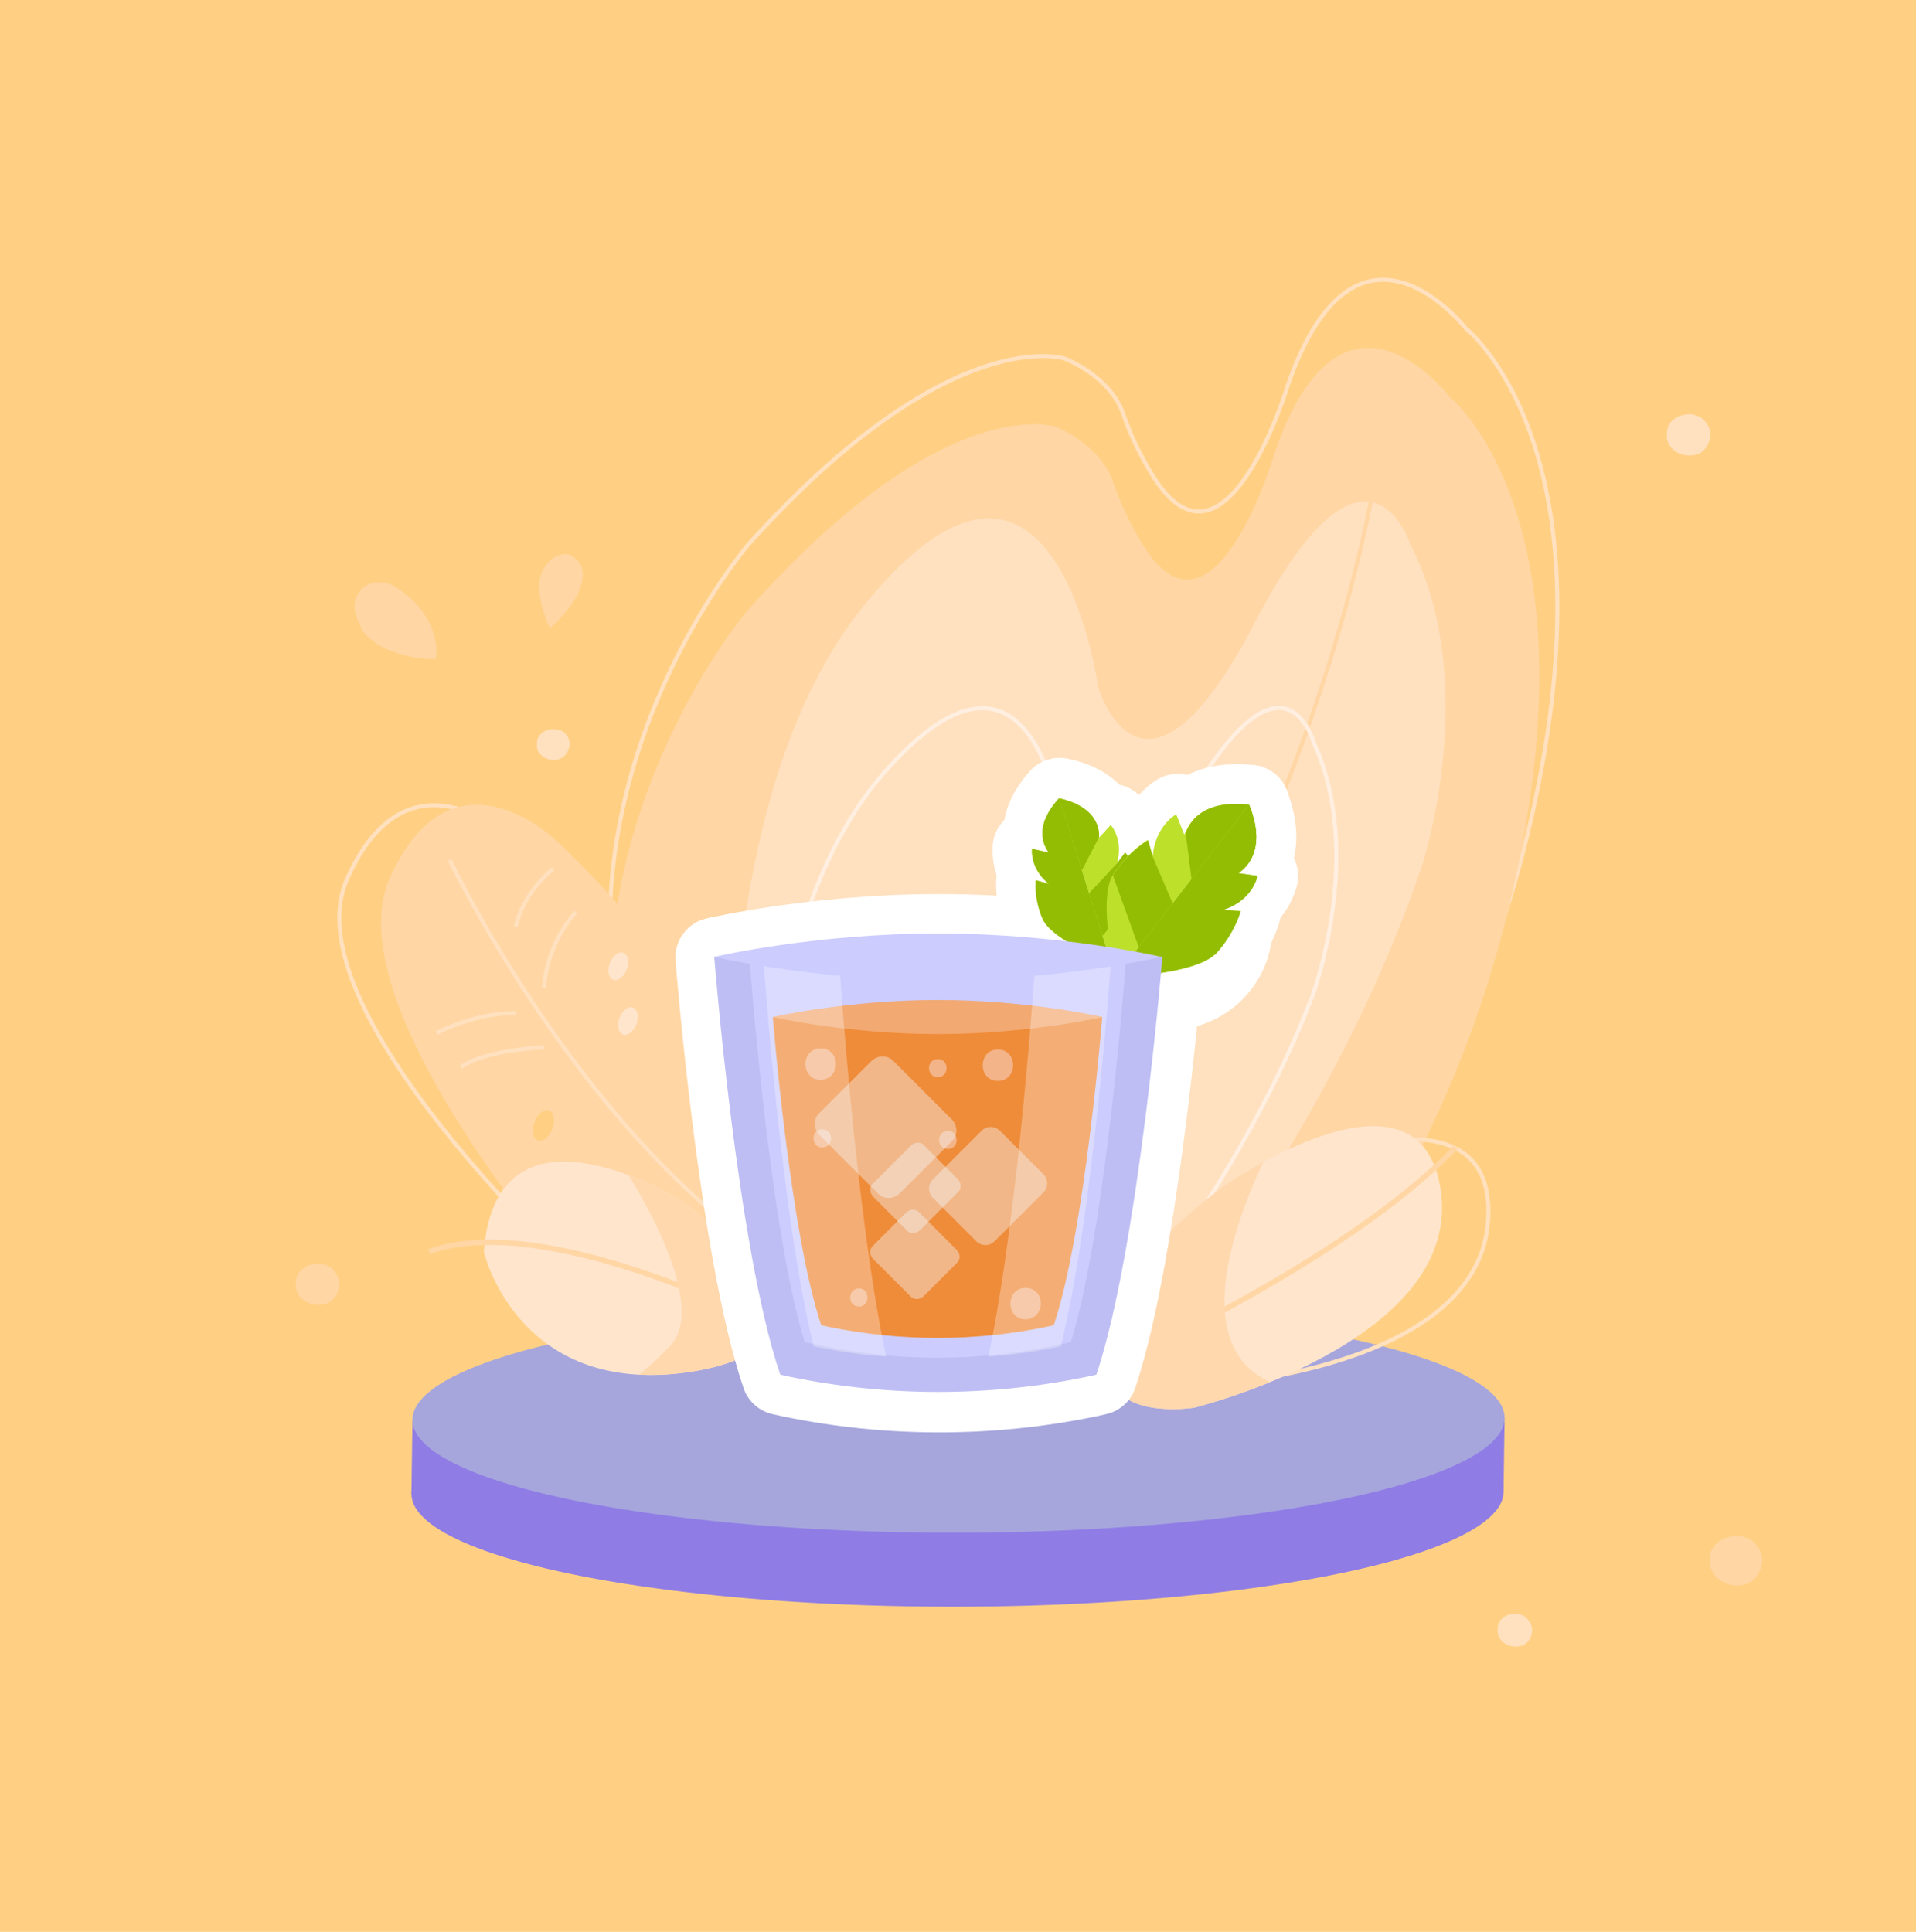 <?xml version="1.0" encoding="utf-8"?>
<!-- Generator: Adobe Illustrator 23.0.0, SVG Export Plug-In . SVG Version: 6.00 Build 0)  -->
<svg version="1.1" id="Capa_1" xmlns="http://www.w3.org/2000/svg" xmlns:xlink="http://www.w3.org/1999/xlink" x="0px" y="0px"
	 viewBox="0 0 360 363" style="enable-background:new 0 0 360 363;" xml:space="preserve">
<style type="text/css">
	.st0{fill:#FFD084;}
	.st1{fill:none;stroke:#FFE1C0;stroke-width:0.757;stroke-miterlimit:10;}
	.st2{fill:#FFD6A4;}
	.st3{fill:none;stroke:#FFE1C0;stroke-width:0.75;stroke-miterlimit:10;}
	.st4{fill:#FFE1C0;}
	.st5{fill:none;stroke:#FFD6A4;stroke-width:0.75;stroke-miterlimit:10;}
	.st6{fill:none;stroke:#FFEFE1;stroke-width:0.748;stroke-miterlimit:10;}
	.st7{fill:#8F7CE5;}
	.st8{fill:#A6A6DD;}
	.st9{fill:#FFE5CC;}
	.st10{fill:none;stroke:#FFD6A4;stroke-miterlimit:10;}
	.st11{clip-path:url(#SVGID_2_);fill:#FFD8AE;}
	.st12{clip-path:url(#SVGID_4_);fill:#FFD8AE;}
	.st13{fill:none;stroke:#FFFFFF;stroke-width:15;stroke-linejoin:round;stroke-miterlimit:10;}
	.st14{fill:#BDE02B;}
	.st15{fill:#93BD03;}
	.st16{fill:#BEBEF4;}
	.st17{fill:#CCCCFF;}
	.st18{fill:#EF8C3A;}
	.st19{fill:#F4B489;}
	.st20{fill:#F2A972;}
	.st21{opacity:0.3;fill:#FFFEFF;enable-background:new    ;}
	.st22{opacity:0.4;fill:#F5F7FC;enable-background:new    ;}
</style>
<g id="fondo">
	<g>
		<g id="Rectángulo_556">
			<rect y="-0.1" class="st0" width="360" height="363.3"/>
			<rect x="0.5" y="0.4" class="st0" width="359" height="362.2"/>
		</g>
		<path class="st1" d="M228.1,258.3c0,0,43.9-35.1,59.7-104.9c15.8-69.8-12.4-91.7-12.4-91.7S254.9,35.3,242,72.3
			c0,0-11.1,37.2-24.4,18.6c0,0-4-5.6-6.5-13c-2.5-7.3-11-10.5-11-10.5s-21.4-7.3-59.4,34.8c0,0-30.9,35.9-25.5,83.1
			s10.5,56.8,10.5,56.8L228.1,258.3z"/>
		<path class="st2" d="M225.9,271.1c0,0,43.1-35.1,58.6-104.9s-12.2-91.7-12.2-91.7s-20.1-26.4-32.8,10.6c0,0-10.9,37.2-23.9,18.6
			c0,0-3.9-5.6-6.4-13c-2.5-7.3-10.8-10.5-10.8-10.5s-21-7.3-58.2,34.8c0,0-30.3,35.9-25,83.1s10.3,56.8,10.3,56.8L225.9,271.1z"/>
		<path class="st3" d="M114.9,245.6c0,0-61.2-54.4-49.7-80.4s30.9-7.5,30.9-7.5s25.7,22.6,47.9,63.9L114.9,245.6z"/>
		<path class="st2" d="M115.8,249.7c0,0-54.1-58.6-42.6-84.6s30.9-7.5,30.9-7.5s25.7,22.6,47.9,63.9L115.8,249.7z"/>
		<path class="st4" d="M206.4,265c0,0,41.3-44.5,60.9-102.7c0,0,11.1-34-2.3-60c0,0-8.2-25.8-29.3,14.8S206.3,129,206.3,129
			s-8.1-59.5-44-15.2s-22.9,140.1-22.9,140.1L206.4,265z"/>
		<path class="st5" d="M191.1,241.3c0,0,54.3-73,68-155.4"/>
		<path class="st6" d="M195.3,266c0,0,33.9-33.6,51.3-78.9c0,0,9.9-26.5,0.3-47.4c0,0-5.5-20.6-23.5,10.6s-23.4,8.4-23.4,8.4
			s-4.3-47.2-33.9-13.5s-22.8,109.6-22.8,109.6L195.3,266z"/>
		<g>
			
				<ellipse transform="matrix(1 -1.876215e-03 1.876215e-03 1 -0.526 0.338)" class="st7" cx="179.9" cy="280.5" rx="102.6" ry="21.4"/>
			<polygon class="st7" points="282.5,280.3 282.7,266.4 77.5,266.8 77.3,280.7 			"/>
			
				<ellipse transform="matrix(1 -1.876215e-03 1.876215e-03 1 -0.5 0.338)" class="st8" cx="180.1" cy="266.6" rx="102.6" ry="21.4"/>
		</g>
		<path class="st3" d="M239.7,220.4c0,0,41.8-19.1,39.9,9s-53,30.9-53,30.9s-15.5-0.3-14.5-10.3C213.2,240,218.5,230.9,239.7,220.4z
			"/>
		<path class="st9" d="M229.9,222.9c0,0,37.6-26.4,40.9,1.5c3.2,27.9-46.4,40.1-46.4,40.1S209,267,208.2,257
			C207.3,247,211,237.1,229.9,222.9z"/>
		<path class="st10" d="M208.2,257c0,0,44.4-19.6,65.3-41.4"/>
		<g>
			<g>
				<g>
					<g>
						<g>
							<g>
								<g>
									<defs>
										<path id="SVGID_1_" d="M229.9,222.9c0,0,37.6-26.4,40.9,1.5c3.2,27.9-46.4,40.1-46.4,40.1S209,267,208.2,257
											C207.3,247,211,237.1,229.9,222.9z"/>
									</defs>
									<clipPath id="SVGID_2_">
										<use xlink:href="#SVGID_1_"  style="overflow:visible;"/>
									</clipPath>
									<path class="st11" d="M240.9,211.5c0,0-27.3,46.6,4.8,50c21.5,2.3-22.9,11.5-22.9,11.5l-20.3-4.6l-1.3-29l20-22.9
										L240.9,211.5z"/>
								</g>
							</g>
						</g>
					</g>
				</g>
			</g>
		</g>
		<g>
			<path class="st9" d="M128.2,225.7c0,0-34.9-21.9-37.3,9.5c0,0,6.5,28.1,39.9,22.4C164.1,251.8,128.2,225.7,128.2,225.7z"/>
		</g>
		<path class="st10" d="M143,248.3c0,0-40.9-21-62.4-13.1"/>
		<g>
			<g>
				<g>
					<g>
						<g>
							<g>
								<g>
									<defs>
										<path id="SVGID_3_" d="M128.2,225.7c0,0-34.9-21.9-37.3,9.5c0,0,6.5,28.1,39.9,22.4C164.1,251.8,128.2,225.7,128.2,225.7z
											"/>
									</defs>
									<clipPath id="SVGID_4_">
										<use xlink:href="#SVGID_3_"  style="overflow:visible;"/>
									</clipPath>
									<path class="st12" d="M124.1,218.3h-4h-3.6c0,0,17.6,26,9.4,34.6c-8.2,8.6-9.4,6.7-9.4,6.7l19.6,1.8l15.9-7.2l1.2-14.3
										l-16-11.9L124.1,218.3z"/>
								</g>
							</g>
						</g>
					</g>
				</g>
			</g>
		</g>
		<path class="st3" d="M84.5,161.6c0,0,21.6,45.3,54.6,70.4"/>
		<path class="st3" d="M103.9,163.3c0,0-5.4,4-7,10.8"/>
		<path class="st3" d="M108.2,171.4c0,0-5.3,5.3-6,14.2"/>
		<path class="st3" d="M96.9,190.4c0,0-6.3-0.5-14.9,3.7"/>
		<path class="st3" d="M102.2,196.8c0,0-10.9,0.4-15.6,3.7"/>
		<path class="st2" d="M109.5,107.7c0.1,4-3.4,7.8-6.2,10.4c-1-2.4-1.9-5-2-7.6c-0.1-2,0.7-4,2.2-5.3c0.5-0.4,1-0.8,1.7-0.9
			c0.4-0.1,0.7-0.2,1.1-0.2C108,104.3,109.4,105.9,109.5,107.7z"/>
		<path class="st2" d="M81.9,123.8c-3.1,0.3-9-1.1-11.6-3.2c-2.3-1.7-2.3-2.2-3.4-4.9c-1-2.7,0.6-5.9,3.6-6.2
			c1.5-0.2,3.1,0.2,4.3,1.1C79.1,113.4,82.6,118.4,81.9,123.8z"/>
		<path class="st4" d="M105.6,142.4c-1.9,1.1-5-0.2-4.7-2.6c-0.2-2.8,4.1-3.8,5.6-1.6C107.5,139.5,106.9,141.6,105.6,142.4z"/>
		<path class="st4" d="M319.5,85.1c-2.6,1.4-6.6-0.3-6.3-3.5c-0.2-3.8,5.5-5.1,7.4-2.1C322,81.2,321.3,83.9,319.5,85.1z"/>
		<path class="st2" d="M328.9,297.3c-3.1,1.7-7.9-0.3-7.6-4.2c-0.3-4.5,6.6-6.1,8.9-2.5C331.9,292.6,331,295.9,328.9,297.3z"/>
		<path class="st4" d="M286.4,309c-2,1.1-5.2-0.2-5-2.8c-0.2-3,4.3-4,5.8-1.7C288.4,305.9,287.9,308.1,286.4,309z"/>
		<path class="st2" d="M61.9,244.7c-2.6,1.4-6.6-0.3-6.3-3.5c-0.2-3.8,5.5-5.1,7.4-2.1C64.4,240.8,63.7,243.5,61.9,244.7z"/>
		
			<ellipse transform="matrix(0.351 -0.936 0.936 0.351 -94.404 226.657)" class="st9" cx="116.2" cy="181.4" rx="2.7" ry="1.7"/>
		<ellipse transform="matrix(0.351 -0.936 0.936 0.351 -102.861 235.012)" class="st9" cx="118" cy="191.7" rx="2.7" ry="1.7"/>
		<ellipse transform="matrix(0.351 -0.936 0.936 0.351 -131.544 232.97)" class="st0" cx="102.2" cy="211.3" rx="3" ry="1.8"/>
	</g>
</g>
<path class="st13" d="M236.4,164.6l-3.6-0.5c1-0.7,5.1-3.9,2.3-12c-0.1-0.3-0.2-0.6-0.3-0.9c-3.9-0.4-6.5,0.2-8.3,1.1
	c-3,1.6-3.6,4.2-3.7,4.4l-1.5-3.8c-4.1,2.7-4.4,7.7-4.4,7.9l-0.9-3.1c0,0-1.7,0.9-3.8,3c-0.3-0.4-0.5-0.7-0.5-0.7l-0.1,0.1l-0.1-0.1
	l-1.5,2c0-0.2,1.3-4-1.2-7.2l-2.2,2.4c0.1-0.4,0.7-5.6-7.5-7.3c-0.3,0.4-0.7,0.7-0.9,1.1c-1.7,2.2-2.2,4-2.2,5.5
	c0,1.9,0.9,3.2,1.1,3.6l-3.1-0.7c-0.2,4.3,3.1,6.5,3.2,6.6l-2.5-0.7c0,0-0.4,3.3,1.3,7.3c1.8,4,12.9,8.4,12.9,8.4s0.1-0.1,0.2-0.4
	c0.3,1.7,0.6,2.9,0.6,2.9s14.6-0.4,18.7-4.3l0,0l0,0c0,0,0.1,0,0.1-0.1c3.7-4,4.7-8,4.7-8l-3.3-0.2
	C230,170.9,234.9,169.7,236.4,164.6z"/>
<path class="st13" d="M227.9,166.8c-2.1-2.1-5.6-4.3-8.6-3.9c-3.3,0.4-6.9,2.4-8.9,5.5c-1.2,1.7-1.9,3.7-2.3,5.8
	c-0.2,1.2-0.3,2.5-0.2,3.8c-7.7-1.2-19-2.5-31.5-2.5c-23.2,0-42,4.4-42,4.4s4.3,54.7,12.4,78.5l1.8,0.4c18.4,3.8,37.4,3.8,55.8,0
	l1.8-0.4c6.3-18.8,10.4-56.9,11.8-72c3-0.1,6-0.8,8.6-2.6c2.8-2,5-5.5,4.9-9.2C231.3,171.5,229.9,168.7,227.9,166.8z"/>
<g>
	<g>
		<g>
			<g>
				<g>
					<path class="st14" d="M199,150l9.8,31.1c0,0,6.6-10.1,5.7-14.2l0,0c-0.9-4.3-3.1-6.7-3.1-6.7l-1.5,2c0-0.2,1.3-4-1.2-7.2
						l-2.2,2.4l0,0C206.5,157,207.1,151.8,199,150z"/>
					<path class="st15" d="M199,150l4.3,13.5l3.2-6.2l0,0C206.5,157,207.1,151.8,199,150z"/>
					<path class="st15" d="M204.6,167.9l2.6,7.9l7.3-8.9l0,0c-0.9-4.3-3.1-6.7-3.1-6.7l-1.5,2L204.6,167.9z"/>
				</g>
				<g>
					<path class="st14" d="M199,150l9.8,31.1c0,0-11.1-4.4-12.9-8.4l0,0c-1.7-4-1.3-7.3-1.3-7.3l2.5,0.7c-0.1-0.1-3.4-2.4-3.2-6.6
						l3.2,0.7l0,0C197,160,193.4,156.1,199,150z"/>
					<path class="st15" d="M199,150l4.3,13.5l-6.2-3.2l0,0C197,160,193.4,156.1,199,150z"/>
					<path class="st15" d="M204.6,167.9l2.6,7.9l-11.1-3l0,0c-1.7-4-1.3-7.3-1.3-7.3l2.5,0.7L204.6,167.9z"/>
				</g>
			</g>
			<path class="st15" d="M199,150l9.8,31.1c0,0-11.1-4.4-12.9-8.4l0,0c-1.7-4-1.3-7.3-1.3-7.3l2.5,0.7c-0.1-0.1-3.4-2.4-3.2-6.6
				l3.2,0.7l0,0C197,160,193.4,156.1,199,150z"/>
		</g>
		<g>
			<g>
				<g>
					<path class="st14" d="M234.7,151.2l-25.1,32.4c0,0-3.4-14.6-0.5-19.2l0,0c3-4.6,6.6-6.6,6.6-6.6l0.9,3.1c0-0.2,0.2-5.2,4.4-7.9
						l1.5,3.8l0,0C222.9,156.4,224.3,150,234.7,151.2z"/>
					<path class="st15" d="M234.7,151.2l-10.8,14.1l-1.1-8.6l0,0C222.9,156.4,224.3,150,234.7,151.2z"/>
					<path class="st15" d="M220.4,169.9l-6.4,8.2l-4.9-13.6l0,0c3-4.6,6.6-6.6,6.6-6.6l0.9,3.1L220.4,169.9z"/>
				</g>
				<g>
					<path class="st14" d="M234.7,151.2l-25.1,32.4c0,0,14.9-0.4,18.8-4.4l0,0c3.7-4,4.7-8,4.7-8l-3.3-0.2c0.1-0.1,5.1-1.3,6.5-6.4
						l-4.1-0.6l0,0C232.8,164,238.6,160.9,234.7,151.2z"/>
					<path class="st15" d="M234.7,151.2l-10.8,14.1l8.6-1.1l0,0C232.8,164,238.6,160.9,234.7,151.2z"/>
					<path class="st15" d="M220.4,169.9l-6.4,8.2l14.3,1.3l0,0c3.7-4,4.7-8,4.7-8l-3.3-0.2L220.4,169.9z"/>
				</g>
			</g>
			<path class="st15" d="M234.7,151.2l-25.1,32.4c0,0,14.9-0.4,18.8-4.4l0,0c3.7-4,4.7-8,4.7-8l-3.3-0.2c0.1-0.1,5.1-1.3,6.5-6.4
				l-4.1-0.6l0,0C232.8,164,238.6,160.9,234.7,151.2z"/>
		</g>
		<g>
			<path class="st16" d="M176.2,179.8h-42c0,0,4.3,54.7,12.4,78.5l1.8,0.4c18.4,3.8,37.4,3.8,55.8,0l1.8-0.4
				c8-23.8,12.4-78.5,12.4-78.5L176.2,179.8L176.2,179.8z"/>
			<path class="st17" d="M176.2,179.8h-35.4c0,0,3.6,50.4,10.4,72.4l1.5,0.3c15.5,3.5,31.5,3.5,47,0l1.5-0.3
				c6.8-22,10.4-72.4,10.4-72.4L176.2,179.8L176.2,179.8z"/>
			<g>
				<g>
					<path class="st18" d="M176.2,191.1h-31c0,0,3.2,40.3,9.1,57.9l1.3,0.3c13.6,2.8,27.6,2.8,41.1,0l1.3-0.3
						c5.9-17.6,9.1-57.9,9.1-57.9H176.2z"/>
				</g>
				<path class="st19" d="M192.7,242c-3.8,0-3.8,5.9,0,5.9C196.5,247.8,196.5,242,192.7,242z"/>
				<path class="st20" d="M207.2,191.1c0,0-13.9,3.2-31,3.2s-31-3.2-31-3.2s13.9-3.2,31-3.2S207.2,191.1,207.2,191.1z"/>
				<path class="st19" d="M187.5,197.2c-3.8,0-3.8,5.9,0,5.9C191.3,203.1,191.3,197.2,187.5,197.2z"/>
				<path class="st19" d="M154.2,197c-3.8,0-3.8,5.9,0,5.9C158,202.8,158,197,154.2,197z"/>
				<path class="st19" d="M178.1,212.5c-2.2,0-2.2,3.4,0,3.4S180.3,212.5,178.1,212.5z"/>
				<path class="st19" d="M176.2,199c-2.2,0-2.2,3.4,0,3.4S178.4,199,176.2,199z"/>
				<path class="st19" d="M161.4,242.1c-2.2,0-2.2,3.4,0,3.4C163.5,245.5,163.5,242.1,161.4,242.1z"/>
				<path class="st19" d="M154.5,212.2c-2.2,0-2.2,3.4,0,3.4C156.7,215.6,156.7,212.2,154.5,212.2z"/>
			</g>
		</g>
		<path class="st21" d="M166.5,254.9c-4.6-0.3-9.1-1-13.6-1.9c-6.2-24.6-9.5-73.2-9.5-73.2h14.2C157.6,179.8,160.7,228,166.5,254.9z
			"/>
		<path class="st21" d="M185.7,254.9c4.6-0.3,9.1-1,13.6-1.9c6.2-24.6,9.5-73.2,9.5-73.2h-14.2C194.6,179.8,191.5,228,185.7,254.9z"
			/>
		<path class="st17" d="M218.2,179.8c0,0-18.8,4.4-42,4.4s-42-4.4-42-4.4s18.8-4.4,42-4.4S218.2,179.8,218.2,179.8z"/>
		<g>
			<path class="st22" d="M178.8,210.3c1.2,1.2,1.2,3.1,0,4.2l-9.7,9.7c-1.2,1.2-3.1,1.2-4.2,0L154,213.3c-1.2-1.2-1.2-3.1,0-4.2
				l9.7-9.7c1.2-1.2,3.1-1.2,4.2,0L178.8,210.3z"/>
			<path class="st22" d="M186.9,233.2c-1,1-2.5,1-3.5,0l-8.1-8.1c-1-1-1-2.5,0-3.5l9.1-9.1c1-1,2.5-1,3.5,0l8.1,8.1c1,1,1,2.5,0,3.5
				L186.9,233.2z"/>
			<path class="st22" d="M172.9,231.1c-0.8,0.8-2,0.8-2.6,0l-6.2-6.2c-0.8-0.8-0.8-2,0-2.6l7-7c0.8-0.8,2-0.8,2.6,0l6.2,6.2
				c0.8,0.8,0.8,2,0,2.6L172.9,231.1z"/>
			<path class="st22" d="M164.1,236.6c-0.8-0.8-0.8-1.9,0-2.6l6.1-6.1c0.8-0.8,1.9-0.8,2.6,0l6.9,6.9c0.8,0.8,0.8,1.9,0,2.6
				l-6.1,6.1c-0.8,0.8-1.9,0.8-2.6,0L164.1,236.6z"/>
		</g>
	</g>
</g>
</svg>

